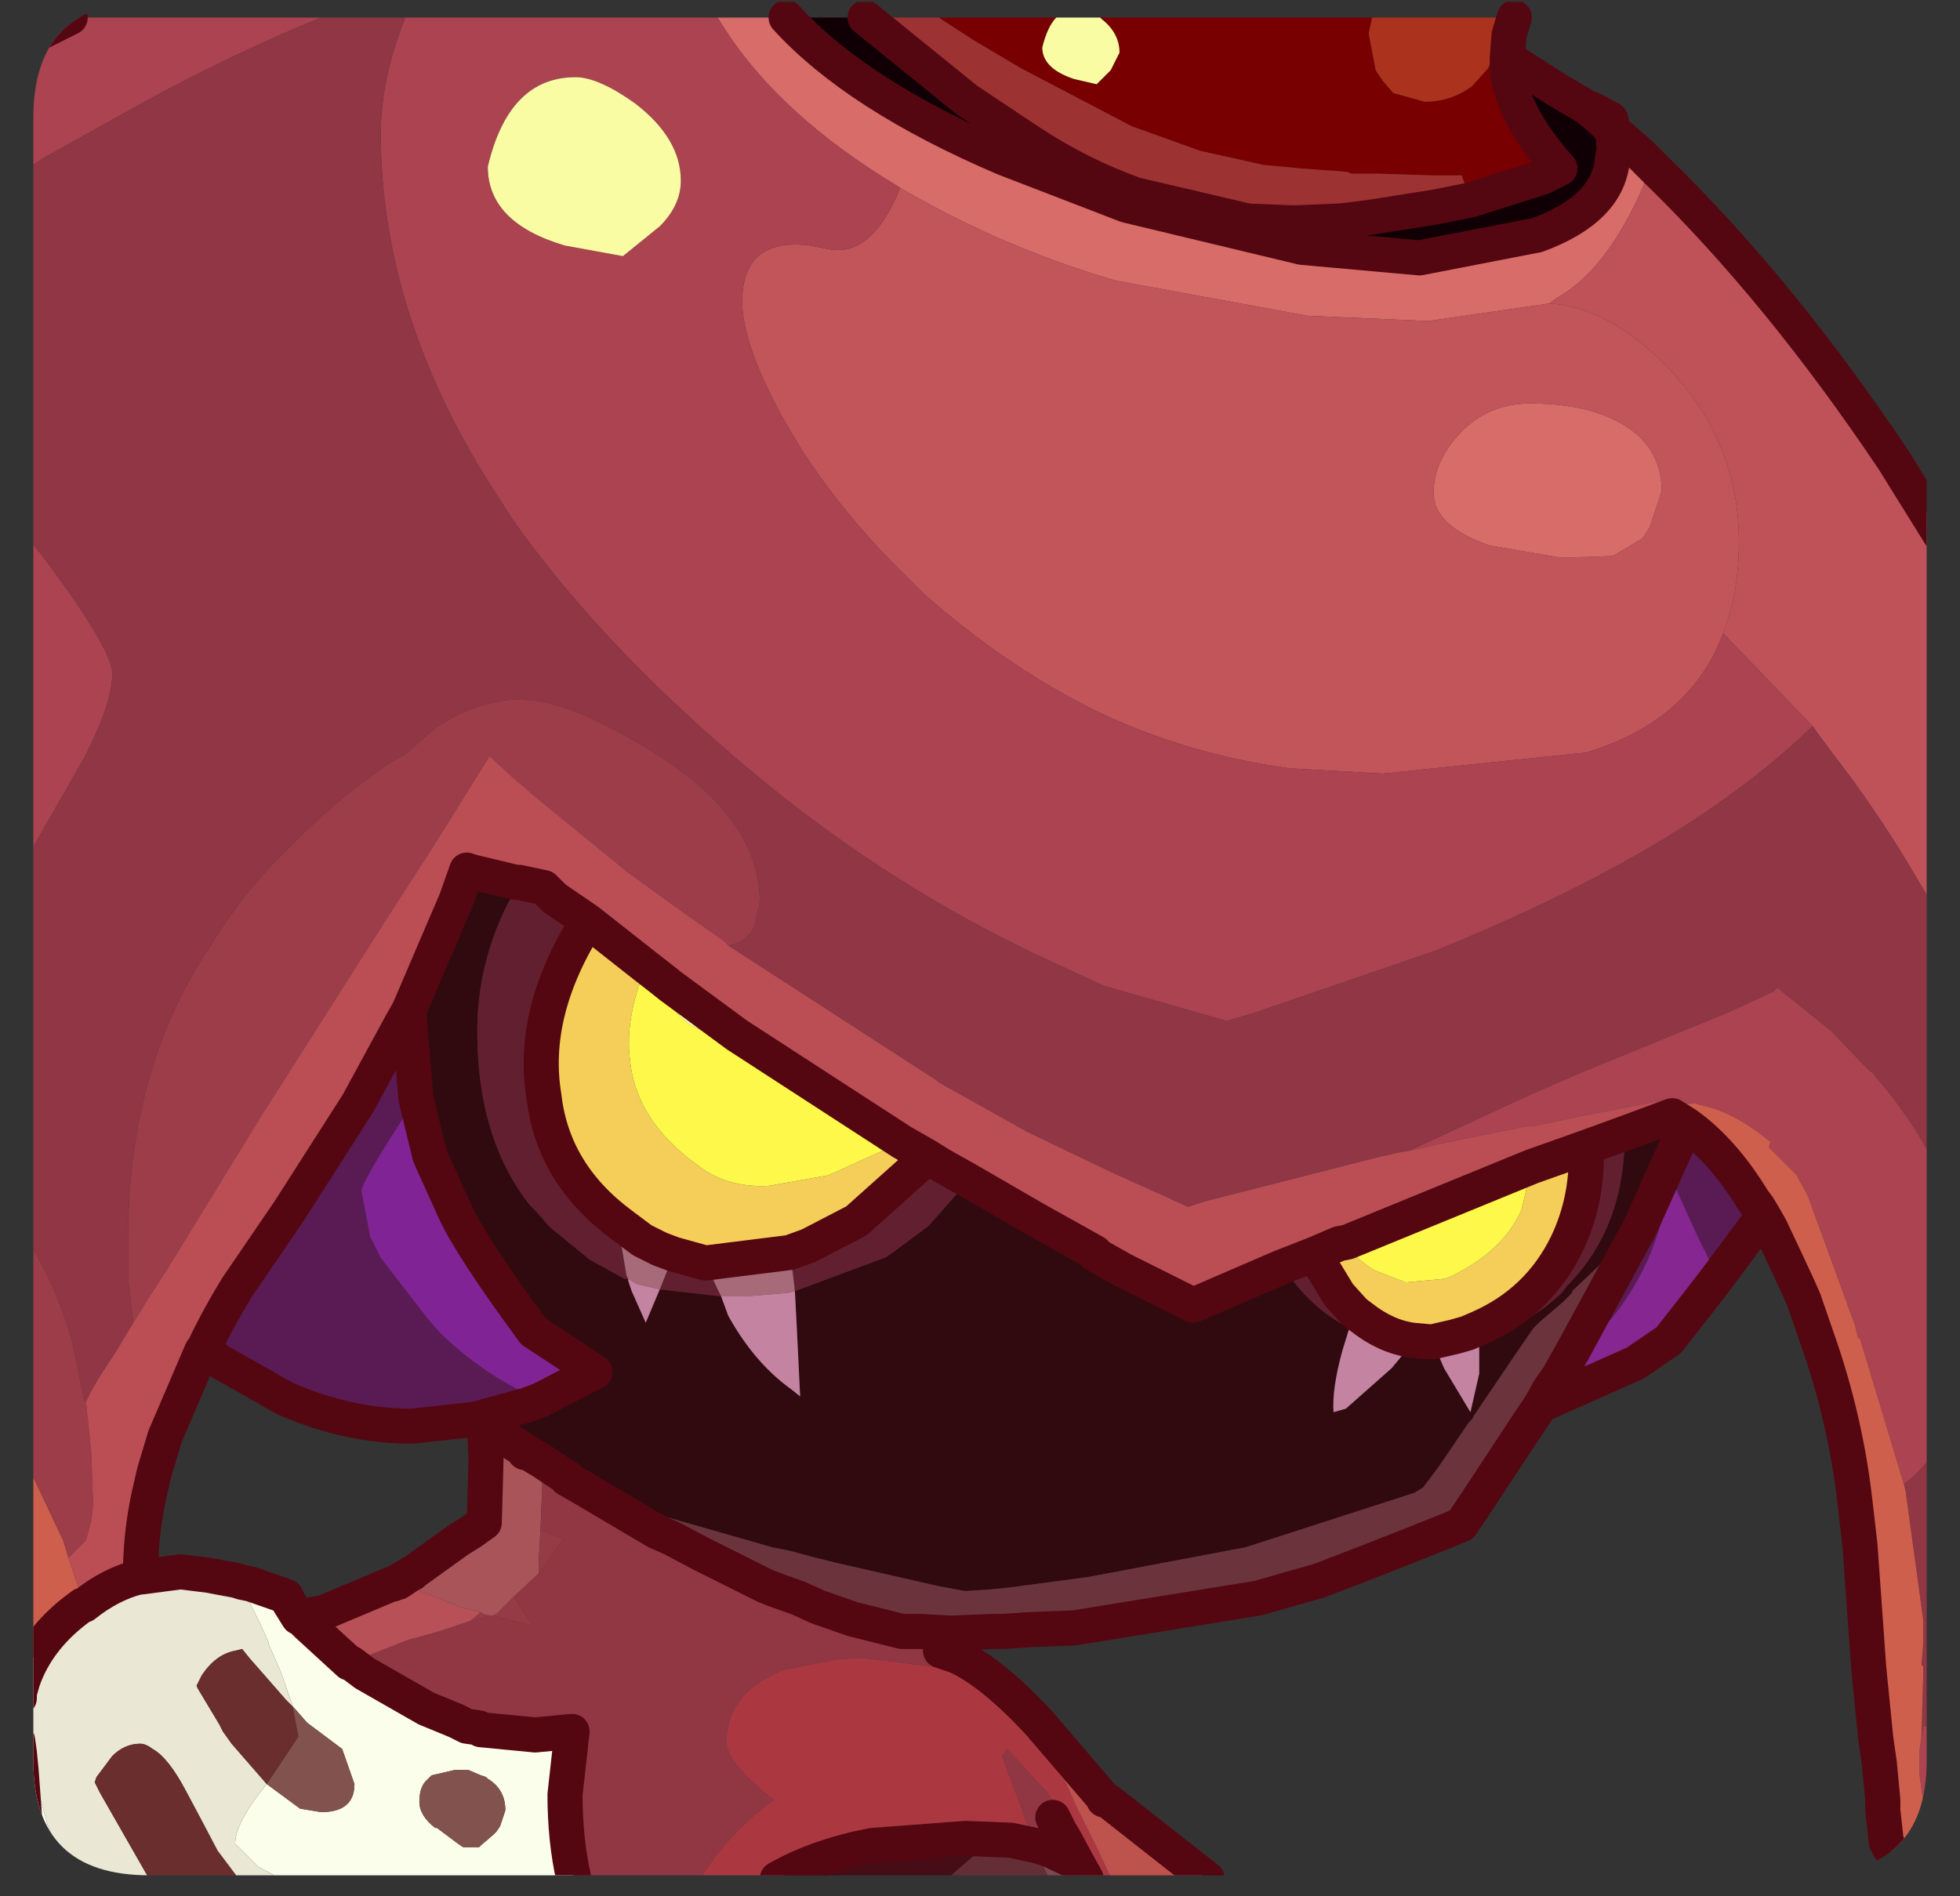 <?xml version="1.0" encoding="UTF-8" standalone="no"?>
<svg xmlns:ffdec="https://www.free-decompiler.com/flash" xmlns:xlink="http://www.w3.org/1999/xlink" ffdec:objectType="frame" height="54.05px" width="55.85px" xmlns="http://www.w3.org/2000/svg">
  <rect width="100%" height="100%" fill="#333333" stroke="none"/>
  <g transform="matrix(1.0, 0.0, 0.0, 1.0, 0.95, 0.05)">
    <clipPath id="clipPath0" transform="matrix(1.0, 0.0, 0.0, 1.0, 0.0, 0.0)">
      <path d="M50.5 0.0 Q53.95 0.0 53.95 3.3 L53.95 50.15 Q53.95 53.4 50.5 53.4 L3.3 53.4 Q0.0 53.4 0.0 50.15 L0.0 3.3 Q0.0 0.0 3.3 0.0 L50.5 0.0" fill="#000000" fill-rule="evenodd" stroke="none"/>
    </clipPath>
    <g clip-path="url(#clipPath0)">
      <use ffdec:characterId="2" height="54.05" transform="matrix(1.0, 0.0, 0.0, 1.0, -0.95, -0.05)" width="55.85" xlink:href="#shape1"/>
    </g>
    <use ffdec:characterId="3" height="53.4" transform="matrix(1.0, 0.0, 0.0, 1.0, 0.0, 0.0)" width="53.95" xlink:href="#shape2"/>
  </g>
  <defs>
    <g id="shape1" transform="matrix(1.0, 0.0, 0.0, 1.0, 0.95, 0.05)">
      <path d="M42.0 1.6 L42.0 2.0 Q42.2 3.3 43.5 4.75 L43.0 5.0 40.95 5.65 40.7 4.95 39.9 4.95 38.3 4.9 37.55 4.9 37.45 4.85 36.1 4.75 35.05 4.65 33.25 4.25 31.3 3.55 28.15 1.9 26.8 1.1 25.95 0.55 25.8 0.45 29.15 0.45 Q28.9 0.7 28.75 1.3 28.75 1.9 29.65 2.2 L30.3 2.35 30.7 1.95 30.95 1.45 Q30.95 0.9 30.45 0.5 L30.4 0.45 38.15 0.45 38.05 0.9 38.25 1.95 38.45 2.25 38.75 2.6 39.65 2.85 Q40.4 2.85 41.0 2.4 L41.45 1.9 41.65 1.45 41.75 0.9 42.05 0.95 42.0 1.6" fill="#780001" fill-rule="evenodd" stroke="none"/>
      <path d="M42.2 0.45 L42.05 0.95 41.75 0.9 41.65 1.45 41.45 1.9 41.0 2.4 Q40.4 2.85 39.65 2.85 L38.75 2.6 38.45 2.25 38.25 1.95 38.05 0.9 38.15 0.45 42.2 0.45" fill="#ac321d" fill-rule="evenodd" stroke="none"/>
      <path d="M45.0 3.65 L45.05 4.25 45.0 4.45 Q44.9 5.9 42.85 6.65 L39.5 7.3 36.15 7.0 31.15 5.8 27.65 4.45 Q23.45 2.65 21.45 0.45 L23.7 0.45 26.6 2.8 27.8 3.6 28.4 4.0 Q29.85 4.95 31.4 5.5 L34.6 6.25 35.85 6.3 36.0 6.3 37.2 6.25 37.25 6.25 38.05 6.15 39.95 5.85 40.95 5.65 43.0 5.0 43.5 4.75 Q42.2 3.3 42.0 2.0 L42.0 1.6 43.4 2.5 44.25 3.0 44.5 3.2 45.0 3.65" fill="#100005" fill-rule="evenodd" stroke="none"/>
      <path d="M45.0 3.65 L45.8 4.35 45.9 4.45 45.9 5.2 Q44.85 7.65 43.4 8.45 L43.2 8.6 39.75 9.1 36.3 8.95 30.85 7.95 Q27.75 7.05 24.95 5.45 L24.7 5.3 Q21.1 3.15 19.5 0.45 L21.45 0.45 Q23.45 2.65 27.65 4.45 L31.15 5.8 36.15 7.0 39.5 7.3 42.85 6.65 Q44.9 5.9 45.0 4.45 L45.05 4.25 45.0 3.65 M40.65 12.3 Q41.45 11.45 42.65 11.45 44.3 11.45 45.3 12.05 46.4 12.7 46.4 13.95 L46.05 15.0 45.85 15.3 45.0 15.8 43.55 15.85 41.5 15.5 Q39.9 14.95 39.9 14.0 39.9 13.1 40.65 12.3" fill="#d86c69" fill-rule="evenodd" stroke="none"/>
      <path d="M54.4 26.35 L54.25 26.0 Q52.85 23.45 51.25 21.4 L50.7 20.65 48.15 18.0 Q48.6 16.85 48.6 15.4 48.6 12.55 46.6 10.45 44.9 8.7 43.2 8.6 L43.4 8.45 Q44.85 7.65 45.9 5.2 L46.25 4.8 Q49.75 8.2 53.0 13.05 L54.4 15.3 54.4 26.35" fill="#bf5258" fill-rule="evenodd" stroke="none"/>
      <path d="M24.7 5.3 L24.95 5.45 Q27.75 7.05 30.85 7.95 L36.3 8.95 39.75 9.1 43.2 8.6 Q44.9 8.7 46.6 10.45 48.6 12.55 48.6 15.4 48.6 16.85 48.15 18.0 47.3 20.3 44.7 21.25 L44.25 21.4 38.45 22.0 35.8 21.85 Q32.85 21.45 30.25 20.2 27.65 18.9 25.35 16.85 L24.85 16.35 Q23.1 14.65 21.85 12.7 L21.35 11.85 Q20.2 9.75 20.2 8.55 20.2 6.7 22.15 6.95 L22.65 7.05 Q23.9 7.3 24.7 5.3 M40.65 12.3 Q39.9 13.1 39.9 14.0 39.9 14.95 41.5 15.5 L43.55 15.85 45.0 15.8 45.85 15.3 46.05 15.0 46.4 13.95 Q46.4 12.7 45.3 12.05 44.3 11.45 42.65 11.45 41.45 11.45 40.65 12.3" fill="#c2555a" fill-rule="evenodd" stroke="none"/>
      <path d="M40.95 5.65 L39.95 5.85 38.05 6.15 37.25 6.25 37.2 6.25 36.0 6.3 35.85 6.3 34.6 6.25 31.4 5.5 Q29.85 4.95 28.4 4.0 L27.8 3.6 26.6 2.8 23.7 0.45 25.8 0.45 25.95 0.55 26.8 1.1 28.15 1.9 31.3 3.55 33.25 4.25 35.05 4.65 36.1 4.75 37.45 4.85 37.55 4.9 38.3 4.9 39.9 4.95 40.7 4.95 40.95 5.65" fill="#9e3232" fill-rule="evenodd" stroke="none"/>
      <path d="M-0.45 4.95 L-0.45 1.2 1.05 0.45 8.2 0.45 7.6 0.7 Q5.15 1.75 2.9 3.0 L0.3 4.45 -0.45 4.95 M-0.45 14.9 L0.3 15.85 Q2.25 18.45 2.25 19.15 2.25 20.0 1.45 21.55 L-0.35 24.7 -0.45 24.9 -0.45 14.9 M39.2 32.75 L42.65 31.15 43.8 30.65 44.15 30.5 48.3 28.8 49.6 28.2 49.7 28.1 51.25 29.35 52.35 30.5 52.4 30.5 52.55 30.7 Q53.75 32.1 54.4 33.6 L54.4 40.9 Q53.95 41.8 53.3 42.25 L52.05 38.1 52.0 38.1 51.9 37.7 50.55 34.0 50.3 33.55 50.25 33.45 50.2 33.4 49.45 32.65 49.5 32.5 Q48.65 31.8 47.9 31.55 L47.35 31.4 46.55 31.45 46.5 31.3 44.15 31.75 42.75 32.05 42.55 32.05 40.8 32.4 39.2 32.75 M50.7 20.65 Q48.95 22.35 46.4 23.9 43.65 25.55 39.95 27.05 L34.7 28.85 34.0 29.05 30.5 28.05 28.45 27.1 27.55 26.65 Q23.55 24.6 19.95 21.5 16.05 18.15 13.65 14.75 L13.3 14.2 Q9.9 9.05 9.9 3.75 9.9 2.2 10.6 0.45 L19.5 0.45 Q21.1 3.15 24.7 5.3 23.9 7.3 22.65 7.05 L22.15 6.95 Q20.2 6.7 20.2 8.55 20.2 9.75 21.35 11.85 L21.85 12.7 Q23.1 14.65 24.85 16.35 L25.35 16.85 Q27.65 18.9 30.25 20.2 32.85 21.45 35.8 21.85 L38.45 22.0 44.25 21.4 44.7 21.25 Q47.3 20.3 48.15 18.0 L50.7 20.65 M54.4 52.95 L54.35 52.8 54.15 52.35 53.9 51.65 53.75 50.55 53.75 50.2 53.75 49.95 53.75 49.85 53.75 49.8 53.8 49.5 53.85 49.15 54.0 49.15 54.4 47.9 54.4 52.95 M18.45 5.1 Q18.45 3.9 17.15 2.9 16.1 2.15 15.45 2.15 13.55 2.15 12.95 4.7 12.95 6.3 15.15 6.95 L16.8 7.25 17.85 6.4 Q18.45 5.8 18.45 5.1" fill="#ac4351" fill-rule="evenodd" stroke="none"/>
      <path d="M30.4 0.45 L30.45 0.5 Q30.95 0.9 30.95 1.45 L30.7 1.95 30.3 2.35 29.65 2.2 Q28.75 1.9 28.75 1.3 28.9 0.7 29.15 0.45 L30.4 0.45 M18.45 5.1 Q18.45 5.8 17.85 6.4 L16.8 7.25 15.15 6.95 Q12.95 6.3 12.95 4.7 13.55 2.15 15.45 2.15 16.1 2.15 17.15 2.9 18.45 3.9 18.45 5.1" fill="#fafda4" fill-rule="evenodd" stroke="none"/>
      <path d="M-0.45 4.95 L0.3 4.45 2.9 3.0 Q5.15 1.75 7.6 0.7 L8.2 0.45 10.6 0.45 Q9.9 2.2 9.9 3.75 9.9 9.05 13.3 14.2 L13.65 14.75 Q16.05 18.15 19.95 21.5 23.55 24.6 27.55 26.65 L28.45 27.1 30.5 28.05 34.0 29.05 34.7 28.85 39.95 27.05 Q43.65 25.55 46.4 23.9 48.95 22.35 50.7 20.65 L51.25 21.4 Q52.85 23.45 54.25 26.0 L54.4 26.35 54.4 33.6 Q53.75 32.1 52.55 30.7 L52.4 30.5 52.35 30.5 51.25 29.35 49.7 28.1 49.6 28.2 48.3 28.8 44.15 30.5 43.8 30.65 42.65 31.15 39.2 32.75 38.9 32.8 38.25 32.95 33.35 34.2 32.9 34.35 32.25 34.05 30.8 33.4 28.3 32.2 25.8 30.8 25.75 30.75 19.8 26.9 Q20.35 26.8 20.55 26.35 L20.7 25.65 Q20.7 23.25 17.6 21.35 15.25 19.9 13.95 19.9 L13.65 19.9 13.55 19.9 Q12.7 20.0 11.95 20.4 L11.45 20.7 10.6 21.45 10.15 21.7 Q8.6 22.75 7.2 24.2 L6.75 24.65 Q5.75 25.75 5.05 26.9 4.05 28.4 3.5 30.05 2.7 32.45 2.7 35.2 L2.7 36.4 2.85 37.65 2.55 38.15 2.4 38.4 1.85 39.25 1.65 39.6 1.5 39.9 1.45 39.85 1.1 38.15 Q0.55 36.25 -0.45 34.9 L-0.45 24.9 -0.35 24.7 1.45 21.55 Q2.25 20.0 2.25 19.15 2.25 18.45 0.3 15.85 L-0.45 14.9 -0.45 4.95 M53.3 42.25 Q53.95 41.8 54.4 40.9 L54.4 46.1 53.85 46.1 54.4 46.15 54.4 47.9 54.0 49.15 53.85 49.15 53.8 49.5 53.85 47.8 53.85 47.6 53.85 47.45 53.8 47.4 53.85 46.85 53.85 46.1 53.35 42.45 53.3 42.25" fill="#913645" fill-rule="evenodd" stroke="none"/>
      <path d="M-0.45 41.25 L-0.1 41.8 -0.05 41.95 0.8 43.75 0.85 43.85 1.0 44.35 1.45 45.7 1.4 45.7 1.2 45.85 Q0.1 46.7 -0.3 47.85 L-0.4 48.2 -0.4 48.35 -0.45 48.6 -0.45 41.25 M46.7 31.75 L46.55 31.45 47.35 31.4 47.9 31.55 Q48.65 31.8 49.5 32.5 L49.45 32.65 50.2 33.4 50.25 33.45 50.3 33.55 50.55 34.0 51.9 37.7 52.0 38.1 52.05 38.1 53.3 42.25 53.35 42.45 53.85 46.1 53.85 46.85 53.8 47.4 53.85 47.45 53.85 47.6 53.85 47.8 53.8 49.5 53.75 49.8 53.75 49.85 53.75 49.95 53.75 50.2 53.75 50.55 53.9 51.65 54.15 52.35 54.35 52.8 54.4 52.95 54.4 53.5 53.4 53.5 53.3 53.4 53.3 53.35 52.8 52.45 52.7 51.55 52.7 51.25 52.6 50.2 52.5 49.5 52.3 47.5 52.05 44.0 51.9 42.7 Q51.65 40.55 50.95 38.45 L50.45 37.0 50.25 36.55 49.9 35.8 49.5 34.95 49.3 34.6 49.15 34.35 49.0 34.15 Q48.15 32.75 47.1 32.0 L46.7 31.75" fill="#d05f4d" fill-rule="evenodd" stroke="none"/>
      <path d="M-0.45 34.9 Q0.55 36.25 1.1 38.15 L1.45 39.85 1.5 39.9 1.65 41.35 1.7 42.75 1.7 42.9 1.65 43.3 1.5 43.85 1.0 44.35 0.85 43.85 0.8 43.75 -0.05 41.95 -0.1 41.8 -0.45 41.25 -0.45 34.9 M2.85 37.65 L2.7 36.4 2.7 35.2 Q2.7 32.45 3.5 30.05 4.05 28.4 5.05 26.9 5.75 25.75 6.75 24.65 L7.2 24.2 Q8.6 22.75 10.15 21.7 L10.6 21.45 11.45 20.7 11.95 20.4 Q12.7 20.0 13.55 19.9 L13.65 19.9 13.95 19.9 Q15.25 19.9 17.6 21.35 20.7 23.25 20.7 25.65 L20.55 26.35 Q20.35 26.8 19.8 26.9 L19.65 26.75 18.3 25.8 16.85 24.75 16.8 24.7 14.35 22.7 13.65 22.1 13.0 21.5 11.35 24.15 10.25 25.85 6.5 31.75 3.8 36.15 3.25 37.0 2.85 37.65" fill="#9d3d49" fill-rule="evenodd" stroke="none"/>
      <path d="M43.45 39.2 L43.9 38.4 45.8 34.9 47.1 32.0 Q48.15 32.75 49.0 34.15 L49.15 34.35 49.3 34.6 48.0 36.35 47.45 35.25 46.7 33.6 46.55 33.6 Q46.45 35.65 45.0 37.5 L43.45 39.2 M10.7 28.75 L10.7 28.85 10.9 31.25 10.65 31.65 Q9.35 33.65 9.35 33.9 L9.6 35.2 9.9 35.8 11.25 37.55 11.6 37.95 Q12.9 39.2 14.45 39.85 L14.05 40.0 12.95 40.3 12.6 40.4 10.8 40.6 Q8.95 40.6 7.15 39.8 L5.3 38.75 4.85 38.4 Q5.25 37.55 5.8 36.65 L7.3 34.45 9.25 31.4 10.5 29.1 10.7 28.75" fill="#5a1b54" fill-rule="evenodd" stroke="none"/>
      <path d="M1.5 39.9 L1.65 39.6 1.85 39.25 2.4 38.4 2.55 38.15 2.85 37.65 3.25 37.0 3.8 36.15 6.5 31.75 10.25 25.85 11.35 24.15 13.0 21.5 13.65 22.1 14.35 22.7 16.8 24.7 16.85 24.75 18.3 25.8 19.65 26.75 19.8 26.9 25.75 30.75 25.8 30.8 28.3 32.2 30.8 33.4 32.25 34.05 32.9 34.35 33.35 34.2 38.25 32.95 38.9 32.8 39.2 32.75 40.8 32.4 42.55 32.05 42.75 32.05 44.15 31.75 46.5 31.3 46.55 31.45 46.7 31.75 45.35 32.25 44.25 32.65 42.7 33.2 Q40.5 34.1 37.45 35.35 L37.2 35.4 36.5 35.7 35.6 36.05 35.25 36.2 33.05 37.15 32.55 36.9 31.05 36.15 30.25 35.7 30.25 35.65 28.55 34.7 26.65 33.6 25.85 33.15 25.45 32.9 24.75 32.5 20.05 29.45 18.15 28.05 17.9 27.85 17.45 27.5 15.8 26.2 14.85 25.55 14.55 25.25 13.85 25.1 13.75 25.1 12.5 24.8 12.35 24.75 12.05 25.6 10.7 28.75 10.5 29.1 9.25 31.4 7.3 34.45 5.8 36.65 Q5.25 37.55 4.85 38.4 L4.8 38.45 3.75 40.9 3.45 41.9 3.3 42.55 Q3.05 43.7 3.05 44.9 L3.0 44.9 Q2.2 45.1 1.45 45.7 L1.0 44.35 1.5 43.85 1.65 43.3 1.7 42.9 1.7 42.75 1.65 41.35 1.5 39.9" fill="#bb4e54" fill-rule="evenodd" stroke="none"/>
      <path d="M45.35 32.25 L46.7 31.75 47.1 32.0 45.8 34.9 43.85 36.75 43.85 36.8 43.6 37.05 42.9 37.65 42.75 37.8 42.2 38.6 41.05 40.3 41.0 40.4 40.9 40.5 40.05 41.75 39.6 42.35 39.35 42.5 34.55 44.05 30.05 44.9 27.8 45.2 27.3 45.25 26.55 45.3 25.75 45.15 22.9 44.5 22.1 44.3 21.55 44.15 21.05 44.05 17.9 43.15 17.8 43.1 15.6 42.25 15.2 42.05 15.1 42.0 14.8 41.8 14.5 41.6 14.25 41.45 14.1 41.35 14.0 41.35 14.0 41.3 13.85 41.2 13.4 40.9 12.9 40.6 12.85 40.55 12.6 40.4 12.95 40.3 14.05 40.0 14.45 39.85 16.0 39.05 14.25 37.9 Q12.45 35.45 12.0 34.45 L11.3 32.9 10.9 31.25 10.7 28.85 10.7 28.75 12.05 25.6 12.5 24.8 13.75 25.1 13.85 25.1 13.55 25.65 Q12.65 27.4 12.65 29.35 12.65 32.4 14.15 34.3 L14.35 34.5 14.65 34.85 14.75 34.95 15.85 35.85 16.85 36.4 16.95 36.4 16.95 36.45 17.05 36.75 17.45 37.65 17.85 36.7 19.6 36.9 19.8 37.45 Q20.55 38.8 21.6 39.55 L21.85 39.75 21.75 37.7 21.7 36.75 24.25 35.8 24.35 35.75 25.5 34.9 26.65 33.6 28.55 34.7 30.25 35.65 30.25 35.7 31.05 36.15 32.55 36.9 33.05 37.15 35.25 36.2 35.6 36.05 Q36.4 37.25 37.5 37.8 L37.3 38.45 Q37.0 39.55 37.05 40.2 L37.4 40.1 38.7 38.95 38.95 38.65 39.25 38.25 39.35 38.25 39.6 38.25 39.9 38.25 40.2 38.95 40.95 40.2 41.2 39.1 41.2 38.1 41.25 38.05 Q42.55 37.75 43.55 36.8 L43.7 36.6 Q45.35 34.95 45.35 32.25" fill="#310a0f" fill-rule="evenodd" stroke="none"/>
      <path d="M10.9 31.25 L11.3 32.9 12.0 34.45 Q12.45 35.45 14.25 37.9 L16.0 39.05 14.45 39.85 Q12.9 39.2 11.6 37.95 L11.25 37.55 9.9 35.8 9.6 35.2 9.35 33.9 Q9.35 33.65 10.65 31.65 L10.9 31.25" fill="#812496" fill-rule="evenodd" stroke="none"/>
      <path d="M44.25 32.65 L45.35 32.25 Q45.35 34.95 43.7 36.6 L43.55 36.8 Q42.55 37.75 41.25 38.05 L41.2 38.1 41.2 37.8 Q42.9 37.05 43.7 35.4 44.3 34.15 44.25 32.65 M36.5 35.7 L37.2 36.85 37.65 37.35 37.6 37.65 37.5 37.8 Q36.4 37.25 35.6 36.05 L36.5 35.7 M39.3 38.15 L39.85 38.2 39.9 38.25 39.6 38.25 39.35 38.25 39.25 38.25 39.3 38.15 M25.45 32.9 L25.85 33.15 26.65 33.6 25.5 34.9 24.35 35.75 24.25 35.8 21.7 36.75 21.65 36.3 21.55 35.65 22.1 35.45 23.45 34.75 25.35 33.05 25.4 32.95 25.45 32.9 M13.85 25.1 L14.55 25.25 14.85 25.55 15.8 26.2 Q14.15 28.8 14.55 31.2 14.8 33.4 16.75 34.85 L16.7 35.1 16.9 36.3 16.95 36.4 16.85 36.4 15.85 35.85 14.75 34.95 14.65 34.85 14.35 34.5 14.15 34.3 Q12.65 32.4 12.65 29.35 12.65 27.4 13.55 25.65 L13.85 25.1 M18.25 35.7 L19.15 35.95 19.5 36.7 19.6 36.9 17.85 36.7 18.25 35.7" fill="#621f30" fill-rule="evenodd" stroke="none"/>
      <path d="M12.05 25.6 L12.35 24.75 12.5 24.8 12.05 25.6" fill="#0c020a" fill-rule="evenodd" stroke="none"/>
      <path d="M37.2 35.4 L38.05 36.05 38.2 36.15 39.1 36.5 40.2 36.4 40.35 36.35 Q41.85 35.65 42.4 34.45 L42.7 33.2 44.25 32.65 Q44.3 34.15 43.7 35.4 42.9 37.05 41.2 37.8 L40.85 37.95 40.5 38.05 39.85 38.2 39.3 38.15 Q38.55 38.05 37.85 37.5 L37.65 37.35 37.2 36.85 36.5 35.7 37.2 35.4 M15.8 26.2 L17.45 27.5 Q16.85 29.0 17.0 30.15 17.15 31.75 18.65 32.95 L19.05 33.25 19.2 33.35 Q19.95 33.8 20.95 33.75 L22.65 33.45 24.75 32.5 25.45 32.9 25.4 32.95 25.35 33.05 23.45 34.75 22.1 35.45 21.55 35.65 19.15 35.95 18.25 35.7 17.85 35.55 17.35 35.3 16.75 34.85 Q14.8 33.4 14.55 31.2 14.15 28.8 15.8 26.2" fill="#f6cf5a" fill-rule="evenodd" stroke="none"/>
      <path d="M37.65 37.35 L37.85 37.5 Q38.55 38.05 39.3 38.15 L39.25 38.25 38.95 38.25 38.9 38.25 38.35 38.15 37.5 37.8 37.6 37.65 37.65 37.35 M39.85 38.2 L40.5 38.05 40.85 37.95 41.2 37.8 41.2 38.1 39.9 38.25 39.85 38.2 M16.75 34.85 L17.35 35.3 17.85 35.55 18.25 35.7 17.85 36.7 17.2 36.55 16.95 36.4 16.9 36.3 16.7 35.1 16.75 34.85 M19.15 35.95 L21.55 35.65 21.65 36.3 21.7 36.75 21.5 36.8 20.3 36.9 19.85 36.9 19.6 36.9 19.5 36.7 19.15 35.95" fill="#a76a79" fill-rule="evenodd" stroke="none"/>
      <path d="M41.2 38.1 L41.2 39.1 40.95 40.2 40.2 38.95 39.9 38.25 41.2 38.1 M17.85 36.7 L17.45 37.65 17.05 36.75 16.95 36.45 16.95 36.4 17.2 36.55 17.85 36.7 M19.6 36.9 L19.85 36.9 20.3 36.9 21.5 36.8 21.7 36.75 21.75 37.7 21.85 39.75 21.6 39.55 Q20.55 38.8 19.8 37.45 L19.6 36.9 M39.25 38.25 L38.95 38.65 38.7 38.95 37.4 40.1 37.05 40.2 Q37.0 39.55 37.3 38.45 L37.5 37.8 38.35 38.15 38.9 38.25 38.95 38.25 39.25 38.25" fill="#c584a2" fill-rule="evenodd" stroke="none"/>
      <path d="M42.7 33.2 L42.4 34.45 Q41.85 35.65 40.35 36.35 L40.2 36.4 39.1 36.5 38.2 36.15 38.05 36.05 37.2 35.4 37.45 35.35 Q40.5 34.1 42.7 33.2 M17.45 27.5 L17.9 27.85 18.25 28.7 Q18.75 29.45 19.9 29.45 L20.05 29.45 24.75 32.5 22.65 33.45 20.95 33.75 Q19.95 33.8 19.2 33.35 L19.05 33.25 18.65 32.95 Q17.15 31.75 17.0 30.15 16.85 29.0 17.45 27.5" fill="#fff94b" fill-rule="evenodd" stroke="none"/>
      <path d="M17.9 27.85 L18.15 28.05 20.05 29.45 19.9 29.45 Q18.75 29.45 18.25 28.7 L17.9 27.85" fill="#fdffa7" fill-rule="evenodd" stroke="none"/>
      <path d="M12.85 40.55 L12.9 40.6 13.4 40.9 13.85 41.2 14.0 41.3 14.0 41.35 14.1 41.35 14.25 41.45 14.5 41.6 14.5 42.4 14.45 43.55 14.4 44.45 14.4 44.8 13.7 45.45 13.25 45.9 13.2 45.95 13.1 46.0 13.0 46.0 12.8 45.95 12.75 45.9 12.15 45.75 10.4 45.05 10.7 44.85 10.75 44.8 10.8 44.8 10.85 44.75 12.1 43.85 12.5 43.6 Q12.7 43.45 12.85 43.35 L12.85 43.3 12.9 41.5 12.85 40.55" fill="#a95459" fill-rule="evenodd" stroke="none"/>
      <path d="M15.2 42.05 L15.2 42.1 15.55 42.3 17.75 43.6 18.2 43.8 19.05 44.25 20.85 45.15 21.1 45.25 21.8 45.5 22.35 45.75 23.35 46.1 24.75 46.45 25.25 46.45 25.85 47.0 26.45 47.5 26.65 47.65 26.45 47.55 23.55 47.2 22.9 47.25 21.35 47.55 20.85 47.8 Q19.75 48.45 19.75 49.6 19.75 50.2 21.1 51.25 19.8 52.2 19.0 53.5 L15.4 53.5 Q15.15 52.4 15.15 51.1 L15.35 49.3 14.3 49.4 12.75 49.25 12.7 49.2 12.35 49.15 12.05 49.0 11.2 48.65 9.45 47.65 9.05 47.35 9.0 47.35 10.65 46.7 11.55 46.45 12.45 46.15 13.0 46.0 13.1 46.0 14.25 46.3 14.15 46.15 13.85 45.7 13.7 45.45 14.4 44.8 14.7 44.4 15.1 43.8 14.45 43.55 14.5 42.4 14.5 41.6 14.8 41.8 15.1 42.0 15.2 42.05 M28.55 52.55 L27.6 50.0 27.75 49.8 28.9 51.05 29.25 51.6 29.05 51.75 29.25 52.15 29.4 52.4 29.75 53.05 28.9 52.65 28.55 52.55" fill="#913743" fill-rule="evenodd" stroke="none"/>
      <path d="M15.2 42.05 L15.6 42.25 17.8 43.1 17.9 43.15 21.05 44.05 21.55 44.15 22.1 44.3 22.9 44.5 25.75 45.15 26.55 45.3 27.3 45.25 27.8 45.2 30.05 44.9 34.55 44.05 39.35 42.5 39.6 42.35 40.05 41.75 40.9 40.5 41.0 40.4 41.05 40.3 42.2 38.6 42.75 37.8 42.9 37.65 43.6 37.05 43.85 36.8 43.85 36.75 45.8 34.9 43.9 38.4 43.45 39.2 43.2 39.55 42.95 40.0 42.45 40.75 41.2 42.65 40.7 43.4 40.35 43.55 39.35 43.95 37.95 44.5 36.65 45.0 34.9 45.5 29.65 46.35 28.35 46.4 27.65 46.45 27.3 46.45 26.15 46.5 25.3 46.45 25.25 46.45 24.75 46.45 23.35 46.1 22.35 45.75 21.8 45.5 21.1 45.25 20.85 45.15 19.05 44.25 18.2 43.8 17.75 43.6 15.55 42.3 15.2 42.1 15.2 42.05" fill="#6b333c" fill-rule="evenodd" stroke="none"/>
      <path d="M14.45 43.55 L15.1 43.8 14.7 44.4 14.4 44.8 14.4 44.45 14.45 43.55 M13.7 45.45 L13.85 45.7 14.15 46.15 14.25 46.3 13.1 46.0 13.2 45.95 13.25 45.9 13.7 45.45" fill="#953b45" fill-rule="evenodd" stroke="none"/>
      <path d="M19.0 53.5 Q19.8 52.2 21.1 51.25 19.75 50.2 19.75 49.6 19.75 48.45 20.85 47.8 L21.35 47.55 22.9 47.25 23.55 47.2 26.45 47.55 26.65 47.65 26.45 47.5 25.85 47.0 26.3 47.15 Q27.3 47.6 28.65 49.05 L29.75 51.5 30.25 52.5 30.65 53.35 30.75 53.5 30.0 53.5 29.75 53.05 29.4 52.4 29.25 52.15 29.05 51.75 29.25 51.6 28.9 51.05 27.75 49.8 27.6 50.0 28.55 52.55 27.85 52.4 26.6 52.35 26.55 52.35 23.9 52.55 Q22.35 52.85 21.2 53.5 L19.0 53.5" fill="#ac3841" fill-rule="evenodd" stroke="none"/>
      <path d="M12.45 46.15 L12.75 45.9 12.8 45.95 13.0 46.0 12.45 46.15" fill="#9b3946" fill-rule="evenodd" stroke="none"/>
      <path d="M7.55 46.05 L7.8 46.0 8.3 45.9 10.2 45.1 10.25 45.1 10.75 44.8 10.7 44.85 10.4 45.05 12.15 45.75 12.75 45.9 12.45 46.15 11.55 46.45 10.65 46.7 9.0 47.35 7.8 46.25 7.6 46.05 7.55 46.05" fill="#b85057" fill-rule="evenodd" stroke="none"/>
      <path d="M-0.3 49.15 L-0.15 49.9 -0.05 50.35 0.35 51.75 0.4 51.95 0.5 52.2 1.1 53.45 1.15 53.5 -0.05 53.5 -0.15 53.05 -0.2 52.45 -0.2 52.3 -0.2 52.2 -0.25 51.75 -0.35 50.4 -0.4 49.9 -0.45 49.55 -0.45 49.2 -0.3 49.15 M7.05 53.5 L6.4 53.15 5.75 52.5 Q5.75 51.9 6.65 50.8 L7.6 51.5 8.2 51.6 Q9.15 51.6 9.15 50.8 L8.8 49.8 7.8 49.05 7.45 48.65 7.4 48.6 7.05 47.6 6.7 46.8 6.7 46.75 6.45 46.2 6.15 45.6 5.9 45.15 5.8 45.0 5.95 45.05 6.2 45.1 7.2 45.45 7.3 45.65 7.55 46.05 7.6 46.05 7.8 46.25 9.0 47.35 9.05 47.35 9.45 47.65 11.2 48.65 12.05 49.0 12.35 49.15 12.7 49.2 12.75 49.25 14.3 49.4 15.35 49.3 15.15 51.1 Q15.15 52.4 15.4 53.5 L7.05 53.5 M13.2 52.15 L13.3 52.0 13.45 51.55 Q13.45 50.95 12.95 50.65 L12.9 50.6 12.75 50.55 12.4 50.4 12.25 50.4 12.0 50.4 11.35 50.55 11.25 50.65 Q11.0 50.85 11.0 51.3 11.0 51.7 11.45 52.05 L11.5 52.05 12.1 52.5 12.25 52.6 12.7 52.6 12.75 52.55 13.1 52.25 13.2 52.15" fill="#fdffed" fill-rule="evenodd" stroke="none"/>
      <path d="M27.85 52.4 L28.55 52.55 28.6 52.75 28.95 53.5 26.1 53.5 26.15 53.4 26.9 52.75 Q27.4 52.45 27.85 52.4" fill="#652d36" fill-rule="evenodd" stroke="none"/>
      <path d="M27.85 52.4 Q27.4 52.45 26.9 52.75 L26.15 53.4 26.1 53.5 21.2 53.5 Q22.35 52.85 23.9 52.55 L26.55 52.35 26.6 52.35 27.85 52.4" fill="#460d16" fill-rule="evenodd" stroke="none"/>
      <path d="M28.95 53.5 L28.6 52.75 28.55 52.55 28.9 52.65 29.75 53.05 30.0 53.5 28.95 53.5" fill="#7b484d" fill-rule="evenodd" stroke="none"/>
      <path d="M28.65 49.05 L30.45 51.15 30.5 51.25 30.55 51.25 30.65 51.3 33.45 53.5 30.75 53.5 30.65 53.35 30.25 52.5 29.75 51.5 28.65 49.05" fill="#bf524d" fill-rule="evenodd" stroke="none"/>
      <path d="M-0.2 52.3 L-0.2 52.45 -0.15 53.05 -0.05 53.5 -0.45 53.5 -0.45 52.5 -0.2 52.3" fill="#9d3b4a" fill-rule="evenodd" stroke="none"/>
      <path d="M6.65 50.8 L7.55 49.45 7.4 48.65 7.4 48.6 7.45 48.65 7.8 49.05 8.8 49.8 9.15 50.8 Q9.15 51.6 8.2 51.6 L7.6 51.5 6.65 50.8 M13.2 52.15 L13.1 52.25 12.75 52.55 12.7 52.6 12.25 52.6 12.1 52.5 11.5 52.05 11.45 52.05 Q11.0 51.7 11.0 51.3 11.0 50.85 11.25 50.65 L11.35 50.55 12.0 50.4 12.25 50.4 12.4 50.4 12.75 50.55 12.9 50.6 12.95 50.65 Q13.45 50.95 13.45 51.55 L13.3 52.0 13.2 52.15" fill="#83524e" fill-rule="evenodd" stroke="none"/>
      <path d="M-0.4 48.35 L-0.4 48.2 -0.3 47.85 Q0.1 46.7 1.2 45.85 L1.4 45.7 1.45 45.7 Q2.2 45.1 3.0 44.9 L3.05 44.9 4.2 44.75 5.0 44.85 5.8 45.0 5.9 45.15 6.15 45.6 6.45 46.2 6.7 46.75 6.7 46.8 7.05 47.6 7.4 48.6 7.2 48.4 6.15 47.2 5.95 46.95 5.75 47.0 Q5.2 47.1 4.8 47.7 L4.65 48.0 4.7 48.1 5.3 49.1 5.4 49.3 5.65 49.65 6.65 50.8 Q5.75 51.9 5.75 52.5 L6.4 53.15 7.05 53.5 5.85 53.5 5.25 52.7 4.75 51.75 4.35 51.0 Q3.85 50.05 3.4 49.8 3.2 49.65 3.05 49.65 2.6 49.65 2.25 50.0 L1.95 50.4 1.8 50.6 1.75 50.75 1.9 51.05 3.3 53.5 1.15 53.5 1.1 53.45 0.5 52.2 0.4 51.95 0.35 51.75 -0.05 50.35 -0.15 49.9 -0.3 49.15 -0.4 48.35" fill="#ebe8d5" fill-rule="evenodd" stroke="none"/>
      <path d="M3.3 53.5 L1.9 51.05 1.75 50.75 1.8 50.6 1.95 50.4 2.25 50.0 Q2.6 49.65 3.05 49.65 3.2 49.65 3.4 49.8 3.85 50.05 4.35 51.0 L4.75 51.75 5.25 52.7 5.85 53.5 3.3 53.5 M6.65 50.8 L5.65 49.65 5.4 49.3 5.3 49.1 4.7 48.1 4.65 48.0 4.8 47.7 Q5.2 47.1 5.75 47.0 L5.95 46.95 6.15 47.2 7.2 48.4 7.4 48.6 7.4 48.65 7.55 49.45 6.65 50.8" fill="#6a2e2e" fill-rule="evenodd" stroke="none"/>
      <path d="M42.95 40.0 L43.2 39.55 43.45 39.2 45.0 37.5 Q46.45 35.65 46.55 33.6 L46.7 33.6 47.45 35.25 48.0 36.35 47.5 37.0 46.6 38.15 45.65 38.8 42.95 40.0" fill="#862692" fill-rule="evenodd" stroke="none"/>
      <path d="M1.05 0.45 L-0.45 1.2 M1.45 45.7 L1.4 45.7 1.2 45.85 Q0.1 46.7 -0.3 47.85 L-0.4 48.2 -0.4 48.35 M5.8 45.0 L5.0 44.85 4.2 44.75 3.05 44.9 3.0 44.9 Q2.2 45.1 1.45 45.7 M-0.45 49.55 L-0.4 49.9 -0.35 50.4 -0.25 51.75 -0.2 52.2 -0.2 52.3 -0.2 52.45 -0.15 53.05 -0.05 53.5 M-0.2 52.3 L-0.45 52.5 M45.9 4.45 L45.8 4.35 45.0 3.65 45.05 4.25 45.0 4.45 Q44.9 5.9 42.85 6.65 L39.5 7.3 36.15 7.0 31.15 5.8 27.65 4.45 Q23.45 2.65 21.45 0.45 M45.9 4.45 L46.25 4.8 Q49.75 8.2 53.0 13.05 L54.4 15.3 M45.0 3.65 L44.5 3.2 44.25 3.0 43.4 2.5 42.0 1.6 42.0 2.0 Q42.2 3.3 43.5 4.75 L43.0 5.0 40.95 5.65 39.95 5.85 38.05 6.15 37.25 6.25 37.2 6.25 36.0 6.3 35.85 6.3 34.6 6.25 31.4 5.5 Q29.85 4.95 28.4 4.0 L27.8 3.6 26.6 2.8 23.7 0.45 M42.05 0.95 L42.2 0.45 M42.05 0.95 L42.0 1.6 M45.0 3.65 L44.95 3.35 44.5 3.1 44.25 3.0 M44.25 32.65 L45.35 32.25 46.7 31.75 47.1 32.0 45.8 34.9 43.9 38.4 43.45 39.2 43.2 39.55 42.95 40.0 45.65 38.8 46.6 38.15 47.5 37.0 48.0 36.35 49.3 34.6 49.15 34.35 49.0 34.15 Q48.15 32.75 47.1 32.0 M15.2 42.05 L15.2 42.1 15.55 42.3 17.75 43.6 18.2 43.8 19.05 44.25 20.85 45.15 21.1 45.25 21.8 45.5 22.35 45.75 23.35 46.1 24.75 46.45 25.25 46.45 25.3 46.45 26.15 46.5 27.3 46.45 27.65 46.45 28.35 46.4 29.65 46.35 34.9 45.5 36.65 45.0 37.95 44.5 39.35 43.95 40.35 43.55 40.7 43.4 41.2 42.65 42.45 40.75 42.95 40.0 M42.7 33.2 Q40.5 34.1 37.45 35.35 L37.2 35.4 36.5 35.7 37.2 36.85 37.65 37.35 37.85 37.5 Q38.55 38.05 39.3 38.15 L39.85 38.2 40.5 38.05 40.85 37.95 41.2 37.8 Q42.9 37.05 43.7 35.4 44.3 34.15 44.25 32.65 L42.7 33.2 M49.3 34.6 L49.5 34.95 49.9 35.8 50.25 36.55 50.45 37.0 50.95 38.45 Q51.65 40.55 51.9 42.7 L52.05 44.0 52.3 47.5 52.5 49.5 52.6 50.2 52.7 51.25 52.7 51.55 52.8 52.45 53.3 53.35 53.3 53.4 53.4 53.5 M15.8 26.2 L17.45 27.5 17.9 27.85 18.15 28.05 20.05 29.45 24.75 32.5 25.45 32.9 25.85 33.15 26.65 33.6 28.55 34.7 30.25 35.65 30.25 35.7 31.05 36.15 32.55 36.9 33.05 37.15 35.25 36.2 35.6 36.05 36.5 35.7 M13.85 25.1 L14.55 25.25 14.85 25.55 15.8 26.2 Q14.15 28.8 14.55 31.2 14.8 33.4 16.75 34.85 L17.35 35.3 17.85 35.55 18.25 35.7 19.15 35.95 21.55 35.65 22.1 35.45 23.45 34.75 25.35 33.05 25.4 32.95 25.45 32.9 M12.5 24.8 L13.75 25.1 13.85 25.1 M12.05 25.6 L12.35 24.75 12.5 24.8 M12.05 25.6 L10.7 28.75 10.7 28.85 10.9 31.25 11.3 32.9 12.0 34.45 Q12.45 35.45 14.25 37.9 L16.0 39.05 14.45 39.85 14.05 40.0 12.95 40.3 12.6 40.4 12.85 40.55 12.9 40.6 13.4 40.9 13.85 41.2 14.0 41.3 14.0 41.35 14.1 41.35 14.25 41.45 14.5 41.6 14.8 41.8 15.1 42.0 15.2 42.05 M4.85 38.4 Q5.25 37.55 5.8 36.65 L7.3 34.45 9.25 31.4 10.5 29.1 10.7 28.75 M4.85 38.4 L5.3 38.75 7.15 39.8 Q8.95 40.6 10.8 40.6 L12.6 40.4 M3.05 44.9 Q3.05 43.7 3.3 42.55 L3.45 41.9 3.75 40.9 4.8 38.45 4.85 38.4 M10.75 44.8 L10.25 45.1 10.2 45.1 8.3 45.9 7.8 46.0 7.55 46.05 7.6 46.05 7.8 46.25 9.0 47.35 9.05 47.35 9.45 47.65 11.2 48.65 12.05 49.0 12.35 49.15 12.7 49.2 12.75 49.25 14.3 49.4 15.35 49.3 15.15 51.1 Q15.15 52.4 15.4 53.5 M10.4 45.05 L10.7 44.85 10.75 44.8 10.8 44.8 10.85 44.75 12.1 43.85 12.5 43.6 Q12.7 43.45 12.85 43.35 L12.85 43.3 12.9 41.5 12.85 40.55 M7.55 46.05 L7.3 45.65 7.2 45.45 6.2 45.1 5.95 45.05 5.8 45.0 M28.65 49.05 Q27.3 47.6 26.3 47.15 L25.85 47.0 M33.45 53.5 L30.65 51.3 30.55 51.25 30.5 51.25 30.45 51.15 28.65 49.05 M28.55 52.55 L27.85 52.4 26.6 52.35 26.55 52.35 23.9 52.55 Q22.35 52.85 21.2 53.5 M29.05 51.75 L29.25 52.15 29.4 52.4 29.75 53.05 30.0 53.5 M29.75 53.05 L28.9 52.65 28.55 52.55" fill="none" stroke="#540711" stroke-linecap="round" stroke-linejoin="round" stroke-width="1.0"/>
    </g>
    <g id="shape2" transform="matrix(1.0, 0.0, 0.0, 1.0, 0.0, 0.0)">
      <path d="M50.5 0.0 Q53.95 0.0 53.95 3.3 L53.95 50.15 Q53.95 53.4 50.5 53.4 L3.3 53.4 Q0.0 53.4 0.0 50.15 L0.0 3.3 Q0.0 0.0 3.3 0.0 L50.5 0.0" fill="#000000" fill-opacity="0.004" fill-rule="evenodd" stroke="none"/>
    </g>
  </defs>
</svg>
